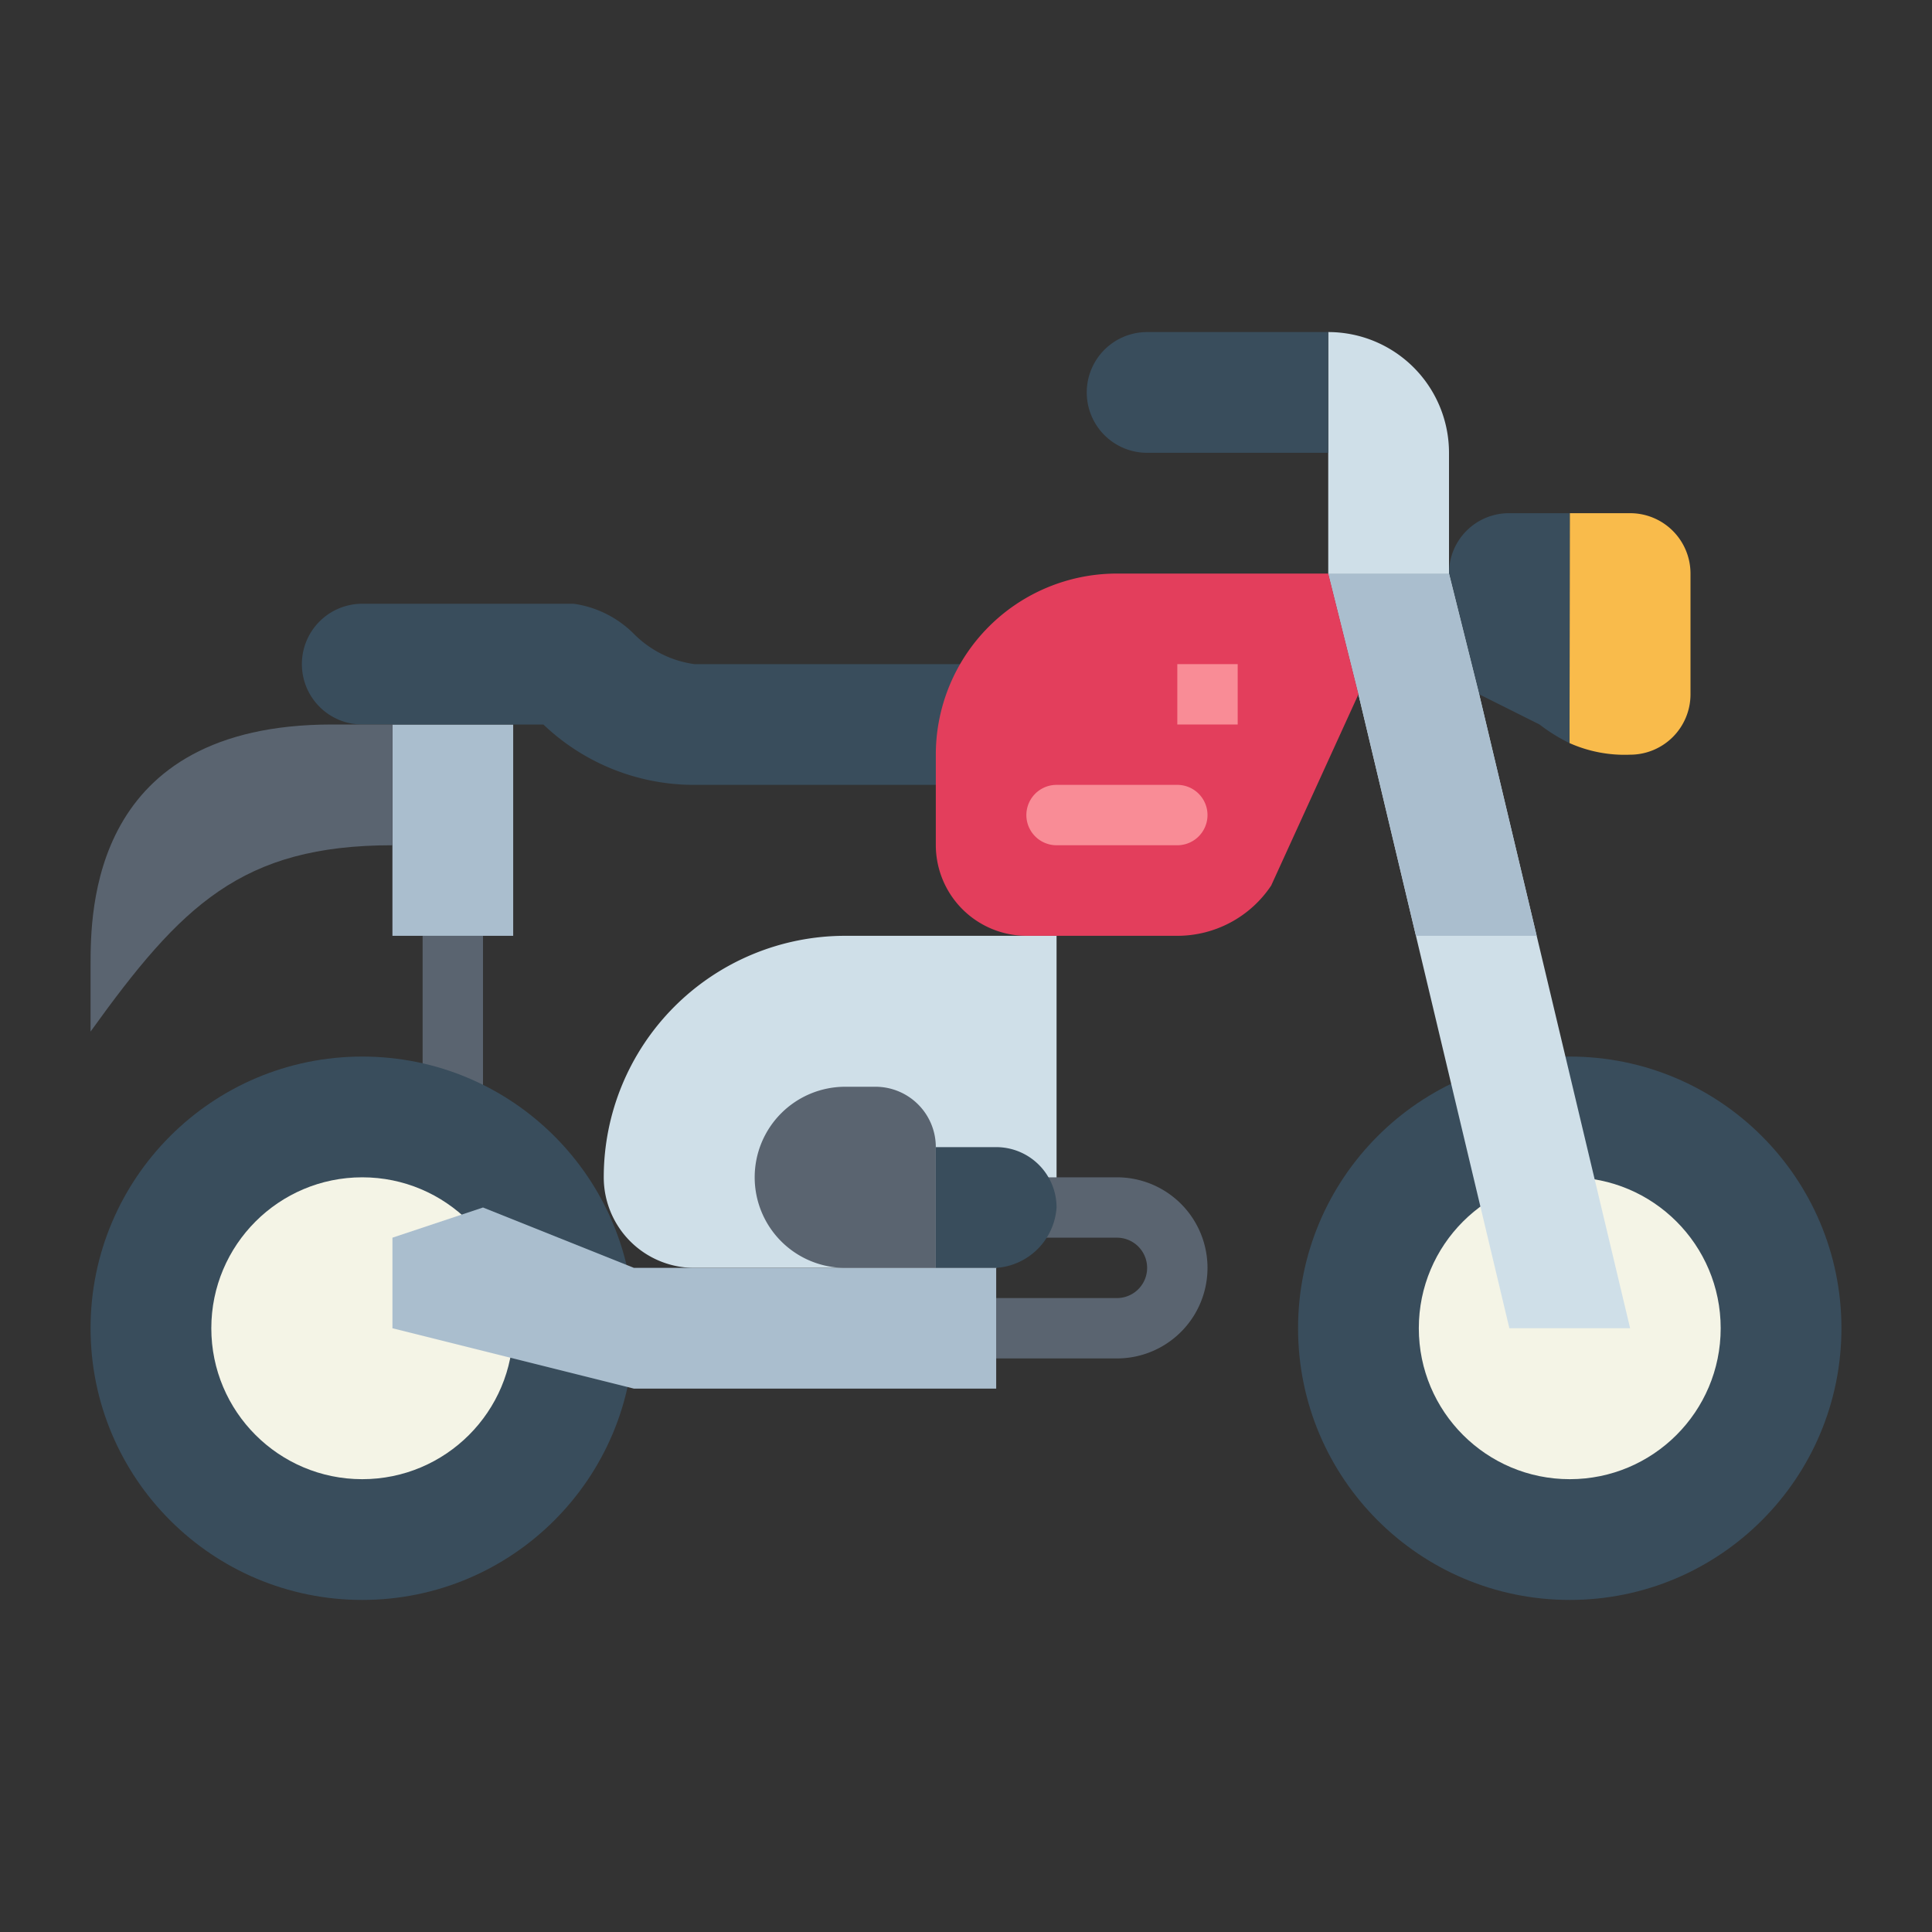 <svg height="512" viewBox="0 0 64 64" width="512" xmlns="http://www.w3.org/2000/svg"><rect x="0" y="0" width="64" height="64" fill="#333333" stroke="none"/><g id="flat"><path d="m33 42h-10a3 3 0 0 1 -3-3 8 8 0 0 1 8-8h7v9z" fill="#cfdfe8"/><path d="m37 45h-4v-2h4a1 1 0 0 0 0-2h-5v-2h5a3 3 0 0 1 0 6z" fill="#5a6470"/><path d="m54 17h-2l-.007 7.616a4.49 4.49 0 0 0 2.007.384 2 2 0 0 0 2-2v-4a2 2 0 0 0 -2-2z" fill="#f9bb4b"/><path d="m51.993 24.616a5.636 5.636 0 0 1 -.993-.616l-2-1-1-4a1.986 1.986 0 0 1 2-2h2z" fill="#394d5c"/><circle cx="52" cy="44" fill="#394d5c" r="9"/><circle cx="52" cy="44" fill="#f4f4e6" r="5"/><path d="m54 44h-4l-5-21-1-4h4l1 4z" fill="#cfdfe8"/><path d="m14 31h2v6.165h-2z" fill="#5a6470"/><circle cx="12" cy="44" fill="#394d5c" r="9"/><circle cx="12" cy="44" fill="#f4f4e6" r="5"/><path d="m13 24h4v7h-4z" fill="#aabece"/><path d="m21 42-5-2-3 1v3l8 2h12v-4z" fill="#aabece"/><path d="m33 42h-2v-4h2a2 2 0 0 1 2 2 2.151 2.151 0 0 1 -2 2z" fill="#394d5c"/><path d="m28 36h1a2 2 0 0 1 2 2v4a0 0 0 0 1 0 0h-3a3 3 0 0 1 -3-3 3 3 0 0 1 3-3z" fill="#5a6470"/><path d="m21 21a3.5 3.5 0 0 0 -2-1h-7a2 2 0 0 0 -2 2 2 2 0 0 0 2 2h6a7.233 7.233 0 0 0 5 2h10v-4h-10a3.5 3.5 0 0 1 -2-1z" fill="#394d5c"/><path d="m50.905 31-1.905-8-1-4h-4l1 4 1.905 8z" fill="#aabece"/><path d="m13 24h-2c-8 0-8 6.189-8 8v2.172c3-4.172 5-6.172 10-6.172z" fill="#5a6470"/><path d="m44 11a4 4 0 0 1 4 4v4a0 0 0 0 1 0 0h-4a0 0 0 0 1 0 0v-8a0 0 0 0 1 0 0z" fill="#cfdfe8"/><path d="m38 11h6a0 0 0 0 1 0 0v4a0 0 0 0 1 0 0h-6a2 2 0 0 1 -2-2 2 2 0 0 1 2-2z" fill="#394d5c"/><path d="m39 31h-5a3.009 3.009 0 0 1 -3-3v-3a6 6 0 0 1 6-6h7l1 4-2.891 6.336a3.736 3.736 0 0 1 -3.109 1.664z" fill="#e33e5c"/><g fill="#f98c96"><path d="m39 22h2v2h-2z"/><path d="m39 28h-4a1 1 0 0 1 0-2h4a1 1 0 0 1 0 2z"/></g></g></svg>